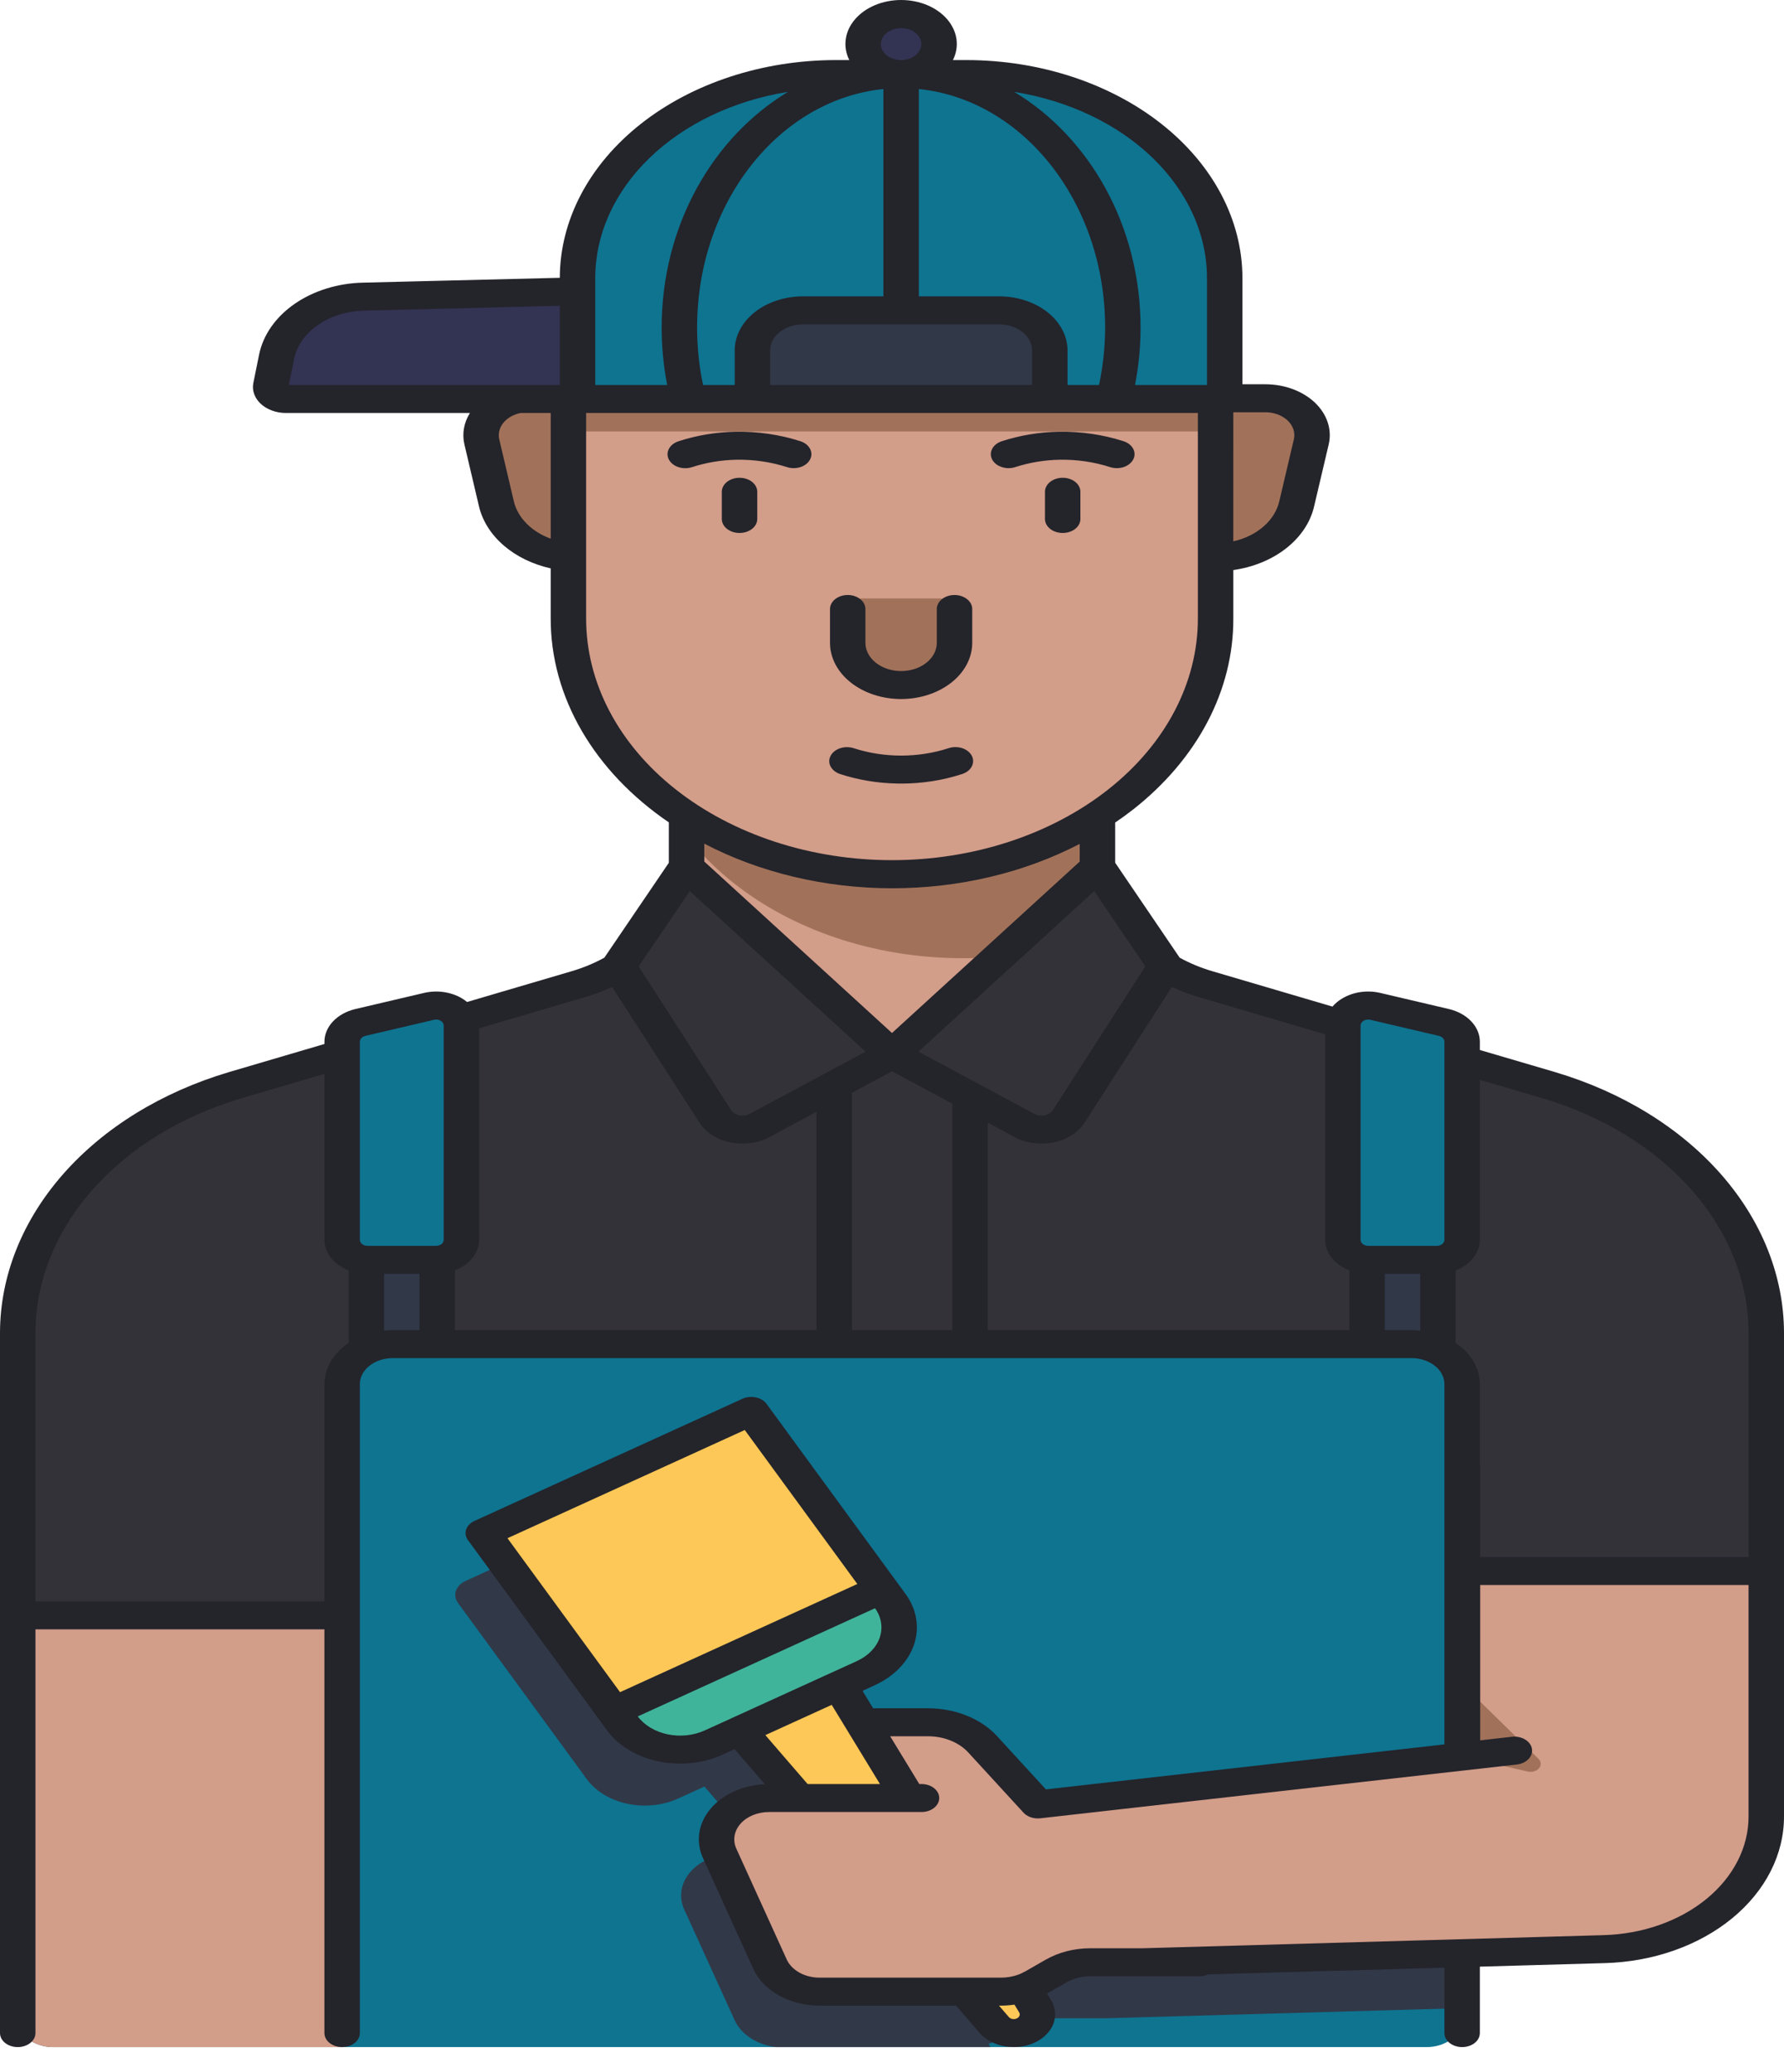 <svg width="68" height="79" viewBox="0 0 68 79" fill="none" xmlns="http://www.w3.org/2000/svg">
<path d="M67.324 68.554V50.797C67.324 48.746 66.53 46.744 65.049 45.059C63.568 43.374 61.47 42.087 59.036 41.371L45.975 37.526C44.758 37.168 43.709 36.524 42.968 35.682C42.228 34.84 41.831 33.839 41.831 32.813V29.311H26.169V32.813C26.169 33.839 25.772 34.84 25.032 35.682C24.291 36.524 23.242 37.168 22.025 37.526L8.964 41.371C6.53 42.087 4.433 43.374 2.951 45.059C1.47 46.744 0.676 48.746 0.676 50.797V76.972C0.676 77.255 0.818 77.527 1.072 77.727C1.325 77.927 1.669 78.039 2.027 78.039H13.042L67.324 68.554Z" fill="#343239"/>
<path d="M43.044 35.766C42.255 34.908 41.83 33.874 41.831 32.813V29.311H26.169V32.813C26.17 33.897 25.726 34.952 24.905 35.821C24.188 36.58 34 40.195 34 40.195C34 40.195 43.764 36.55 43.044 35.766Z" fill="#D29D89"/>
<path d="M26.17 29.311V31.857C27.826 34.004 30.468 35.562 33.544 36.205C36.62 36.848 39.892 36.528 42.676 35.31C42.123 34.55 41.832 33.689 41.831 32.813V29.311H26.17Z" fill="#A17259"/>
<path d="M52.108 51.241V46.961H54.81V52.307L52.108 51.241ZM13.964 52.307V46.961H16.666V51.241L13.964 52.307Z" fill="#313848"/>
<path d="M13.041 78.039V52.765C13.041 52.361 13.245 51.973 13.606 51.687C13.968 51.401 14.459 51.241 14.971 51.241H53.802C54.314 51.241 54.805 51.401 55.167 51.687C55.529 51.973 55.732 52.361 55.732 52.765V76.972C55.732 77.255 55.59 77.527 55.336 77.727C55.083 77.927 54.74 78.039 54.381 78.039H13.041Z" fill="#0E7490"/>
<path d="M55.732 68.459L54.394 68.882V69.57L47.085 73.989L33.774 70.677H33.264L30.642 66.378L31.647 65.92C31.938 65.787 32.192 65.611 32.396 65.401C32.6 65.191 32.75 64.951 32.836 64.696C32.923 64.44 32.945 64.174 32.901 63.911C32.858 63.649 32.749 63.396 32.581 63.166L27.67 56.448C27.62 56.379 27.552 56.318 27.472 56.269C27.391 56.221 27.3 56.185 27.202 56.164C27.104 56.143 27.002 56.138 26.901 56.148C26.801 56.159 26.704 56.185 26.616 56.225L17.738 60.273C17.561 60.354 17.432 60.487 17.379 60.643C17.326 60.8 17.354 60.966 17.456 61.106L22.367 67.825C22.534 68.054 22.758 68.255 23.023 68.416C23.289 68.577 23.593 68.695 23.916 68.764C24.24 68.832 24.578 68.85 24.91 68.815C25.242 68.781 25.562 68.695 25.852 68.562L26.85 68.107L29.07 70.677H27.961C27.64 70.677 27.324 70.738 27.04 70.855C26.755 70.972 26.511 71.141 26.326 71.348C26.142 71.556 26.023 71.795 25.98 72.046C25.938 72.297 25.972 72.552 26.08 72.791L28.002 77.013C28.123 77.28 28.332 77.516 28.609 77.696C28.885 77.877 29.218 77.995 29.572 78.039H37.752L37.678 77.918C37.836 77.866 37.985 77.799 38.123 77.721L38.897 77.277C39.28 77.057 39.741 76.939 40.214 76.939H42.205L55.732 76.554V68.459Z" fill="#313848"/>
<path d="M0.676 61.581H13.041V78.039H2.027C1.669 78.039 1.325 77.927 1.072 77.727C0.819 77.527 0.676 77.255 0.676 76.972L0.676 61.581ZM67.324 59.89V64.984H55.732L55.732 59.89H67.324Z" fill="#D29D89"/>
<path d="M46.334 21.246V15.183H48.231C48.493 15.183 48.751 15.228 48.987 15.316C49.224 15.404 49.433 15.531 49.6 15.69C49.767 15.849 49.888 16.035 49.954 16.235C50.02 16.434 50.029 16.643 49.981 16.846L49.424 19.217C49.29 19.787 48.907 20.302 48.343 20.672C47.779 21.043 47.068 21.246 46.334 21.246ZM22.013 21.246V15.183H20.116C19.855 15.183 19.597 15.228 19.36 15.316C19.124 15.404 18.914 15.531 18.747 15.69C18.58 15.849 18.46 16.035 18.394 16.235C18.328 16.434 18.319 16.643 18.366 16.846L18.924 19.217C19.058 19.787 19.441 20.302 20.005 20.672C20.569 21.043 21.28 21.246 22.013 21.246Z" fill="#A17259"/>
<path d="M21.666 13.992V23.583C21.666 24.863 21.985 26.13 22.604 27.312C23.224 28.494 24.132 29.569 25.278 30.474C26.423 31.379 27.783 32.097 29.279 32.587C30.776 33.077 32.38 33.329 34 33.329C35.62 33.329 37.224 33.077 38.721 32.587C40.217 32.097 41.577 31.379 42.723 30.474C43.868 29.569 44.776 28.494 45.396 27.312C46.016 26.13 46.334 24.863 46.334 23.583V13.992L21.666 13.992Z" fill="#D29D89"/>
<path d="M21.666 13.992H46.334V16.447H21.666V13.992ZM36.383 23.271V24.508C36.383 24.935 36.168 25.343 35.786 25.645C35.405 25.946 34.887 26.116 34.347 26.116C33.807 26.116 33.29 25.946 32.908 25.645C32.526 25.343 32.312 24.935 32.312 24.508V23.271C32.312 23.149 32.373 23.033 32.482 22.947C32.59 22.862 32.737 22.814 32.891 22.814H35.804C35.957 22.814 36.104 22.862 36.213 22.947C36.322 23.033 36.383 23.149 36.383 23.271Z" fill="#A17259"/>
<path d="M67.324 59.89V69.236C67.325 70.549 66.68 71.812 65.526 72.757C64.371 73.703 62.798 74.257 61.136 74.305L43.556 74.805L55.745 67.436V63.547L67.324 59.89Z" fill="#D29D89"/>
<path d="M39.094 77.41C38.897 77.5 38.664 77.528 38.442 77.488C38.22 77.448 38.025 77.343 37.897 77.195L27.926 65.656L31.739 63.828L39.456 76.484C39.554 76.646 39.572 76.831 39.505 77.003C39.438 77.175 39.291 77.32 39.094 77.41Z" fill="#FDC857"/>
<path d="M19.089 58.139L27.967 54.091C28.144 54.01 28.355 53.989 28.552 54.03C28.75 54.072 28.919 54.174 29.021 54.314L33.932 61.033C34.099 61.262 34.208 61.515 34.252 61.777C34.296 62.04 34.274 62.306 34.187 62.562C34.1 62.818 33.951 63.057 33.747 63.267C33.543 63.477 33.288 63.654 32.998 63.786L27.203 66.428C26.913 66.561 26.593 66.647 26.261 66.681C25.928 66.716 25.591 66.698 25.267 66.63C24.943 66.561 24.64 66.443 24.374 66.282C24.108 66.121 23.885 65.92 23.718 65.691L18.807 58.972C18.756 58.903 18.723 58.827 18.71 58.747C18.697 58.668 18.703 58.587 18.73 58.51C18.756 58.432 18.801 58.36 18.863 58.296C18.924 58.233 19.002 58.179 19.089 58.139Z" fill="#FDC857"/>
<path d="M27.203 66.428L32.998 63.786C33.288 63.654 33.543 63.477 33.747 63.267C33.951 63.057 34.1 62.818 34.187 62.562C34.274 62.306 34.296 62.04 34.252 61.777C34.208 61.515 34.099 61.262 33.932 61.033L33.601 60.58L23.387 65.238L23.718 65.691C23.885 65.92 24.108 66.121 24.374 66.282C24.64 66.443 24.943 66.561 25.267 66.63C25.591 66.698 25.928 66.716 26.261 66.681C26.593 66.647 26.913 66.561 27.203 66.428V66.428Z" fill="#40B49A"/>
<path d="M43.556 74.805H41.565C41.091 74.805 40.63 74.924 40.247 75.143L39.474 75.587C39.091 75.806 38.63 75.925 38.156 75.925H31.233C30.821 75.925 30.42 75.824 30.083 75.637C29.747 75.45 29.491 75.186 29.352 74.88L27.431 70.657C27.323 70.418 27.288 70.163 27.331 69.912C27.374 69.661 27.492 69.422 27.677 69.215C27.861 69.007 28.106 68.838 28.39 68.721C28.675 68.605 28.991 68.543 29.312 68.543H35.125L55.437 73.597L43.556 74.805Z" fill="#D29D89"/>
<path d="M57.723 66.737L39.559 68.789L37.455 66.495C37.217 66.235 36.904 66.024 36.543 65.878C36.181 65.732 35.781 65.656 35.376 65.656H32.857L34.616 68.543L42.52 73.962L47.498 74.504L57.723 66.737Z" fill="#D29D89"/>
<path d="M34.347 2.824C35.147 2.824 35.795 2.312 35.795 1.681C35.795 1.05 35.147 0.538 34.347 0.538C33.548 0.538 32.9 1.05 32.9 1.681C32.9 2.312 33.548 2.824 34.347 2.824Z" fill="#333353"/>
<path d="M23.582 11.069L13.858 11.309C13.053 11.326 12.28 11.566 11.674 11.985C11.069 12.405 10.668 12.979 10.541 13.607L10.324 14.682C10.31 14.747 10.315 14.814 10.338 14.878C10.361 14.941 10.401 15 10.455 15.051C10.509 15.101 10.577 15.141 10.653 15.169C10.729 15.197 10.812 15.211 10.895 15.211H26.575L23.582 11.069Z" fill="#333353"/>
<path d="M31.854 2.824H36.84C39.45 2.824 41.953 3.643 43.799 5.101C45.645 6.558 46.681 8.535 46.681 10.597V15.211H22.013V10.597C22.013 8.535 23.05 6.558 24.895 5.101C26.741 3.643 29.244 2.824 31.854 2.824ZM52.151 48.028H54.767C55.023 48.028 55.269 47.947 55.449 47.804C55.63 47.661 55.732 47.468 55.732 47.266V39.71C55.732 39.546 55.665 39.386 55.541 39.254C55.416 39.123 55.241 39.026 55.042 38.98L52.426 38.365C52.282 38.332 52.13 38.325 51.982 38.346C51.834 38.367 51.694 38.414 51.574 38.485C51.454 38.556 51.356 38.648 51.289 38.754C51.221 38.86 51.186 38.977 51.186 39.096V47.266C51.186 47.468 51.288 47.661 51.469 47.804C51.65 47.947 51.895 48.028 52.151 48.028ZM16.623 48.028H14.007C13.751 48.028 13.505 47.947 13.325 47.804C13.144 47.661 13.042 47.468 13.042 47.266V39.71C13.042 39.546 13.109 39.386 13.233 39.254C13.358 39.123 13.533 39.026 13.732 38.98L16.348 38.365C16.492 38.332 16.644 38.325 16.792 38.346C16.94 38.367 17.079 38.414 17.2 38.485C17.32 38.556 17.418 38.648 17.485 38.754C17.553 38.86 17.588 38.977 17.588 39.096V47.266C17.588 47.468 17.486 47.661 17.305 47.804C17.124 47.947 16.879 48.028 16.623 48.028Z" fill="#0E7490"/>
<path d="M31.412 40.176H36.588V51.241H31.412V40.176Z" fill="#343239"/>
<path d="M40.733 44.697L45.392 37.324C44.455 36.961 43.645 36.421 43.035 35.752L41.839 35.169L34 40.195V42.329L39.05 45.039C39.186 45.112 39.34 45.161 39.502 45.184C39.664 45.206 39.83 45.2 39.989 45.168C40.148 45.136 40.297 45.077 40.425 44.996C40.553 44.914 40.658 44.813 40.733 44.697H40.733ZM27.268 44.697C27.342 44.813 27.447 44.915 27.575 44.996C27.703 45.077 27.852 45.136 28.011 45.168C28.17 45.201 28.337 45.206 28.499 45.184C28.66 45.161 28.815 45.112 28.951 45.039L34 42.329V40.195L26.162 35.169L24.939 35.779C24.323 36.446 23.507 36.983 22.566 37.341L27.267 44.697H27.268Z" fill="#343239"/>
<path d="M39.05 42.905L34 40.195L41.839 33.035L44.418 36.833L40.733 42.563C40.658 42.679 40.553 42.781 40.425 42.862C40.297 42.943 40.148 43.002 39.989 43.034C39.83 43.067 39.664 43.072 39.502 43.05C39.34 43.027 39.186 42.978 39.05 42.905Z" fill="#343239"/>
<path d="M40.589 36.034C41.509 35.792 42.389 35.463 43.211 35.055L41.84 33.036L41.839 33.035L38.081 36.468C38.934 36.394 39.774 36.248 40.589 36.034Z" fill="#343239"/>
<path d="M28.95 42.905L34 40.195L26.161 33.035L23.582 36.833L27.267 42.563C27.342 42.679 27.447 42.781 27.575 42.862C27.703 42.943 27.852 43.002 28.011 43.034C28.17 43.067 28.336 43.072 28.498 43.05C28.66 43.027 28.814 42.978 28.95 42.905H28.95Z" fill="#343239"/>
<path d="M30.61 11.831H38.085C38.597 11.831 39.088 11.992 39.449 12.277C39.811 12.563 40.015 12.951 40.015 13.355V15.211H28.681V13.355C28.681 12.951 28.884 12.563 29.246 12.277C29.608 11.992 30.098 11.831 30.61 11.831Z" fill="#313848"/>
<path d="M55.732 66.963L58.234 67.534C58.313 67.552 58.397 67.55 58.474 67.528C58.551 67.505 58.617 67.464 58.662 67.41C58.708 67.356 58.73 67.292 58.727 67.228C58.723 67.163 58.693 67.101 58.642 67.05L55.745 64.209L55.732 66.963Z" fill="#A17259"/>
<path d="M59.273 40.87L56.407 40.028V39.71C56.406 39.431 56.291 39.16 56.08 38.937C55.869 38.713 55.572 38.549 55.234 38.468L52.618 37.854C52.373 37.796 52.115 37.784 51.863 37.819C51.612 37.855 51.374 37.937 51.17 38.058C51.022 38.145 50.893 38.252 50.789 38.373L46.211 37.025C45.769 36.895 45.35 36.721 44.964 36.508L42.508 32.891C42.507 32.864 42.506 32.838 42.506 32.812V31.358C42.745 31.196 42.976 31.027 43.2 30.852C44.411 29.899 45.372 28.766 46.026 27.518C46.68 26.27 47.014 24.933 47.01 23.582V21.732C47.773 21.623 48.476 21.334 49.025 20.902C49.575 20.47 49.946 19.916 50.087 19.314L50.645 16.944C50.711 16.664 50.698 16.376 50.607 16.1C50.517 15.825 50.35 15.568 50.12 15.349C49.889 15.13 49.601 14.954 49.274 14.833C48.948 14.712 48.592 14.649 48.231 14.649H47.357V10.597C47.354 8.395 46.245 6.283 44.273 4.726C42.302 3.169 39.629 2.293 36.84 2.29H36.322C36.449 2.036 36.495 1.761 36.457 1.49C36.418 1.218 36.296 0.959 36.102 0.733C35.907 0.507 35.645 0.322 35.34 0.194C35.034 0.067 34.693 0 34.347 0C34.002 0 33.661 0.067 33.355 0.194C33.049 0.322 32.788 0.507 32.593 0.733C32.398 0.959 32.276 1.218 32.238 1.49C32.199 1.761 32.245 2.036 32.372 2.29H31.854C29.068 2.293 26.396 3.168 24.425 4.724C22.453 6.28 21.343 8.389 21.338 10.59L13.84 10.775C12.877 10.796 11.954 11.083 11.23 11.584C10.506 12.086 10.027 12.771 9.875 13.523L9.657 14.598C9.628 14.739 9.639 14.884 9.688 15.021C9.737 15.159 9.823 15.287 9.941 15.396C10.059 15.505 10.205 15.592 10.37 15.652C10.534 15.713 10.713 15.744 10.895 15.744H17.912C17.68 16.115 17.607 16.536 17.702 16.943L18.26 19.315C18.395 19.869 18.721 20.382 19.203 20.797C19.685 21.213 20.304 21.514 20.991 21.668V23.583C20.99 25.057 21.392 26.514 22.17 27.855C22.947 29.195 24.081 30.388 25.494 31.351V32.812C25.494 32.839 25.493 32.866 25.492 32.893L23.036 36.509C22.649 36.721 22.23 36.895 21.789 37.025L17.803 38.198C17.741 38.147 17.675 38.1 17.604 38.058C17.4 37.936 17.162 37.855 16.911 37.819C16.659 37.784 16.401 37.796 16.156 37.854L13.54 38.468C13.202 38.549 12.905 38.713 12.694 38.937C12.483 39.16 12.368 39.431 12.367 39.71V39.799L8.727 40.871C6.169 41.631 3.965 42.987 2.406 44.76C0.848 46.533 0.008 48.639 0 50.797V77.506C0 77.647 0.071 77.783 0.198 77.883C0.324 77.983 0.496 78.039 0.675 78.039C0.854 78.039 1.026 77.983 1.153 77.883C1.28 77.783 1.351 77.647 1.351 77.506V62.114H12.366V77.506C12.366 77.647 12.437 77.783 12.564 77.883C12.69 77.983 12.862 78.039 13.041 78.039H13.042C13.221 78.039 13.393 77.983 13.52 77.883C13.646 77.783 13.717 77.647 13.717 77.506V52.878C13.717 52.876 13.716 52.874 13.716 52.872V52.765C13.717 52.502 13.849 52.25 14.084 52.065C14.319 51.879 14.638 51.774 14.971 51.774H53.802C54.135 51.774 54.454 51.879 54.689 52.065C54.924 52.25 55.056 52.502 55.057 52.765V66.5L39.867 68.215L38.002 66.182C37.701 65.854 37.306 65.588 36.849 65.404C36.393 65.22 35.888 65.123 35.376 65.123H33.339C33.32 65.123 33.302 65.126 33.283 65.127L32.875 64.458L33.336 64.248C34.076 63.909 34.616 63.353 34.838 62.7C35.059 62.047 34.944 61.352 34.517 60.766L29.22 53.52C29.176 53.459 29.117 53.406 29.046 53.363C28.976 53.321 28.896 53.289 28.81 53.271C28.724 53.253 28.635 53.248 28.547 53.258C28.459 53.267 28.374 53.289 28.297 53.325L18.083 57.982C18.006 58.017 17.939 58.064 17.885 58.12C17.831 58.175 17.791 58.239 17.768 58.306C17.745 58.374 17.739 58.445 17.751 58.514C17.763 58.584 17.791 58.651 17.836 58.711L22.801 65.504L22.802 65.505L22.803 65.506L23.133 65.957C23.344 66.248 23.625 66.502 23.962 66.706C24.298 66.91 24.682 67.059 25.092 67.145C25.501 67.233 25.928 67.255 26.349 67.211C26.769 67.168 27.174 67.059 27.541 66.891L28 66.681L29.155 68.018C28.74 68.036 28.336 68.131 27.976 68.294C27.616 68.458 27.308 68.686 27.079 68.959C26.85 69.233 26.705 69.546 26.656 69.871C26.607 70.197 26.655 70.528 26.796 70.837L28.716 75.06C28.903 75.469 29.245 75.823 29.695 76.073C30.146 76.323 30.682 76.458 31.233 76.459H36.443L37.338 77.496C37.484 77.663 37.679 77.8 37.907 77.895C38.135 77.99 38.389 78.039 38.647 78.038C38.922 78.039 39.193 77.981 39.431 77.872C39.775 77.714 40.03 77.46 40.148 77.16C40.265 76.86 40.235 76.536 40.064 76.252L39.909 75.997L40.645 75.575C40.913 75.422 41.234 75.34 41.564 75.339H45.726C45.842 75.338 45.956 75.314 46.056 75.268L55.057 75.012V77.506C55.057 77.647 55.128 77.783 55.255 77.883C55.381 77.983 55.553 78.039 55.732 78.039C55.911 78.039 56.083 77.983 56.21 77.883C56.336 77.783 56.407 77.647 56.407 77.506V74.973L61.16 74.838C62.999 74.79 64.742 74.179 66.019 73.133C67.296 72.087 68.006 70.689 68 69.236V68.558L68 68.555V50.797C67.992 48.639 67.152 46.533 65.594 44.76C64.035 42.987 61.83 41.631 59.273 40.87ZM47.01 15.716H48.231C48.394 15.716 48.554 15.744 48.701 15.799C48.847 15.853 48.977 15.933 49.081 16.031C49.184 16.13 49.259 16.245 49.3 16.369C49.341 16.493 49.347 16.623 49.317 16.749L48.76 19.119C48.675 19.476 48.467 19.807 48.158 20.075C47.849 20.343 47.451 20.538 47.009 20.637L47.01 15.716ZM20.991 20.535C20.631 20.404 20.316 20.207 20.073 19.961C19.829 19.715 19.662 19.427 19.588 19.12L19.03 16.748C18.98 16.531 19.035 16.306 19.186 16.119C19.337 15.933 19.572 15.799 19.844 15.744H20.991V20.535ZM21.338 14.677H11.008L11.209 13.691C11.311 13.185 11.634 12.723 12.122 12.386C12.61 12.048 13.231 11.856 13.88 11.842L21.338 11.658L21.338 14.677ZM13.289 51.196C13 51.389 12.768 51.629 12.608 51.9C12.449 52.171 12.366 52.466 12.366 52.765V61.048H1.351V50.797C1.358 48.856 2.113 46.963 3.515 45.368C4.917 43.774 6.899 42.554 9.199 41.87L12.367 40.938V47.266C12.367 47.508 12.454 47.746 12.617 47.952C12.78 48.157 13.013 48.323 13.289 48.429V51.196ZM43.656 36.84L40.131 42.321C40.1 42.37 40.056 42.412 40.003 42.446C39.949 42.48 39.887 42.504 39.821 42.518C39.755 42.531 39.685 42.534 39.618 42.524C39.55 42.515 39.486 42.495 39.43 42.464L35.007 40.091L41.708 33.97L43.656 36.84ZM41.156 32.844L34 39.38L26.844 32.843C26.844 32.833 26.845 32.823 26.845 32.812V32.162C28.967 33.27 31.455 33.861 33.998 33.863C36.542 33.864 39.031 33.276 41.155 32.171V32.812C41.155 32.823 41.156 32.833 41.156 32.844ZM46.006 10.597V14.677H43.263C43.404 13.952 43.475 13.219 43.474 12.485C43.474 8.603 41.521 5.222 38.655 3.501C40.728 3.834 42.592 4.722 43.931 6.015C45.27 7.308 46.003 8.926 46.006 10.597ZM42.124 12.485C42.123 13.22 42.045 13.953 41.891 14.677H40.69V13.355C40.689 12.81 40.414 12.287 39.926 11.901C39.438 11.515 38.776 11.298 38.085 11.297H35.023L35.023 3.394C38.995 3.797 42.124 7.719 42.124 12.485ZM39.339 13.355V14.677H29.356V13.355C29.356 13.092 29.488 12.841 29.724 12.655C29.959 12.469 30.277 12.365 30.61 12.364H38.085C38.417 12.365 38.736 12.469 38.971 12.655C39.206 12.841 39.339 13.092 39.339 13.355ZM34.347 1.071C34.5 1.071 34.649 1.107 34.776 1.174C34.903 1.241 35.002 1.336 35.06 1.447C35.119 1.559 35.134 1.681 35.104 1.8C35.075 1.918 35.001 2.027 34.893 2.112C34.785 2.197 34.648 2.255 34.498 2.279C34.348 2.302 34.193 2.29 34.052 2.244C33.911 2.198 33.79 2.12 33.706 2.019C33.621 1.919 33.575 1.801 33.575 1.681C33.576 1.519 33.657 1.364 33.802 1.25C33.947 1.136 34.143 1.071 34.347 1.071ZM33.672 3.394V11.297H30.61C29.919 11.298 29.257 11.515 28.769 11.901C28.28 12.287 28.006 12.81 28.005 13.355V14.677H26.8C26.784 14.604 26.768 14.531 26.754 14.456C26.632 13.804 26.57 13.145 26.571 12.485C26.571 7.719 29.699 3.797 33.672 3.394ZM22.689 10.597C22.691 8.926 23.424 7.308 24.764 6.015C26.103 4.722 27.967 3.834 30.039 3.501C27.173 5.222 25.22 8.603 25.22 12.485C25.22 13.197 25.286 13.908 25.418 14.613C25.422 14.634 25.427 14.656 25.432 14.677H22.689V10.597ZM22.341 23.582V15.744H45.659V23.582C45.659 24.792 45.357 25.989 44.771 27.107C44.185 28.224 43.327 29.239 42.244 30.094C41.161 30.949 39.876 31.627 38.462 32.09C37.047 32.553 35.531 32.791 34 32.791C32.469 32.791 30.953 32.553 29.538 32.09C28.124 31.627 26.839 30.949 25.756 30.094C24.673 29.239 23.815 28.224 23.229 27.107C22.643 25.989 22.341 24.792 22.341 23.582ZM15.991 50.707H14.971C14.86 50.708 14.75 50.714 14.64 50.726V48.561H15.991V50.707ZM16.912 47.266C16.912 47.326 16.882 47.384 16.828 47.427C16.773 47.47 16.7 47.494 16.623 47.494H14.007C13.93 47.494 13.857 47.47 13.802 47.427C13.748 47.384 13.717 47.326 13.717 47.266V39.71C13.718 39.661 13.738 39.613 13.775 39.574C13.812 39.534 13.865 39.505 13.924 39.491L16.541 38.877C16.568 38.87 16.596 38.867 16.625 38.867C16.687 38.867 16.747 38.883 16.796 38.913C16.832 38.934 16.862 38.961 16.882 38.993C16.902 39.025 16.913 39.06 16.912 39.096V47.266ZM31.123 50.707H17.341V48.428C17.617 48.322 17.85 48.157 18.013 47.951C18.176 47.746 18.263 47.508 18.263 47.266V39.201L22.26 38.025C22.631 37.915 22.99 37.78 23.332 37.623L26.666 42.805C26.783 42.988 26.949 43.149 27.152 43.278C27.355 43.407 27.591 43.5 27.843 43.551C28.095 43.602 28.358 43.611 28.614 43.575C28.871 43.54 29.115 43.462 29.33 43.347V43.346L31.123 42.384V50.707ZM31.418 40.936L28.571 42.464C28.514 42.495 28.45 42.515 28.382 42.524C28.315 42.534 28.246 42.531 28.179 42.518C28.113 42.504 28.051 42.48 27.998 42.446C27.944 42.412 27.901 42.37 27.87 42.322L24.344 36.84L26.293 33.971L32.993 40.091L31.424 40.933L31.418 40.936ZM36.298 50.707H32.474V41.659L34 40.84L36.298 42.073L36.298 50.707ZM51.432 50.707H37.649V42.798L38.67 43.346V43.347C38.886 43.462 39.13 43.54 39.386 43.575C39.643 43.611 39.906 43.602 40.158 43.551C40.41 43.5 40.645 43.407 40.848 43.278C41.051 43.149 41.217 42.988 41.335 42.805L44.668 37.622C45.01 37.78 45.368 37.915 45.739 38.025L50.511 39.43V47.266C50.511 47.508 50.598 47.746 50.761 47.951C50.924 48.157 51.156 48.322 51.432 48.428V50.707ZM54.134 50.726C54.024 50.714 53.913 50.708 53.802 50.707H52.783V48.561H54.134V50.726ZM54.767 47.494H52.151C52.074 47.494 52.001 47.47 51.946 47.427C51.892 47.384 51.861 47.326 51.861 47.266V39.096C51.861 39.06 51.871 39.025 51.892 38.993C51.912 38.961 51.941 38.934 51.978 38.913C52.027 38.883 52.087 38.867 52.149 38.867C52.178 38.867 52.206 38.87 52.233 38.877L54.849 39.491C54.909 39.505 54.962 39.534 54.999 39.573C55.036 39.613 55.056 39.661 55.057 39.71V47.266C55.056 47.326 55.026 47.384 54.972 47.427C54.917 47.47 54.844 47.494 54.767 47.494ZM33.541 68.011H30.783L29.173 66.146L31.702 64.993L33.541 68.011ZM23.634 64.509L19.343 58.64L28.388 54.515L32.678 60.385L23.634 64.509ZM27.868 65.509L27.867 65.51L26.865 65.966C26.437 66.162 25.927 66.216 25.448 66.116C24.97 66.016 24.56 65.77 24.31 65.433L33.353 61.309C33.597 61.649 33.661 62.052 33.532 62.429C33.402 62.806 33.089 63.128 32.66 63.324L31.659 63.781L31.657 63.781L27.868 65.509ZM38.755 76.948C38.706 76.971 38.647 76.978 38.591 76.968C38.535 76.958 38.486 76.932 38.454 76.894L38.078 76.459H38.156C38.328 76.458 38.499 76.445 38.668 76.421L38.846 76.714C38.871 76.755 38.876 76.802 38.859 76.845C38.842 76.889 38.805 76.926 38.755 76.948ZM66.649 69.236C66.654 70.412 66.079 71.544 65.045 72.391C64.011 73.238 62.6 73.733 61.111 73.772L43.542 74.272H41.564C40.948 74.271 40.348 74.425 39.851 74.712L39.079 75.154C38.982 75.209 38.878 75.256 38.769 75.293C38.575 75.358 38.367 75.392 38.156 75.392H31.233C30.96 75.391 30.695 75.325 30.472 75.201C30.249 75.077 30.08 74.902 29.987 74.7L28.067 70.476C27.995 70.318 27.972 70.149 28 69.983C28.028 69.817 28.107 69.658 28.229 69.521C28.351 69.384 28.513 69.272 28.701 69.195C28.89 69.118 29.099 69.077 29.311 69.078H34.613L34.616 69.078H35.125C35.304 69.078 35.476 69.021 35.602 68.921C35.729 68.821 35.8 68.686 35.8 68.544C35.8 68.403 35.729 68.267 35.602 68.167C35.476 68.067 35.304 68.011 35.125 68.011H35.04L33.93 66.19H35.375C35.674 66.19 35.969 66.246 36.235 66.354C36.502 66.461 36.732 66.617 36.908 66.808L39.012 69.102C39.074 69.17 39.157 69.226 39.252 69.264C39.347 69.302 39.452 69.322 39.559 69.322C39.591 69.322 39.623 69.32 39.654 69.317L57.818 67.266C57.906 67.256 57.991 67.232 58.067 67.197C58.143 67.161 58.21 67.114 58.263 67.058C58.316 67.001 58.355 66.938 58.377 66.87C58.399 66.802 58.404 66.731 58.391 66.662C58.379 66.593 58.349 66.526 58.304 66.466C58.258 66.405 58.199 66.353 58.128 66.311C58.057 66.269 57.976 66.238 57.89 66.221C57.804 66.203 57.715 66.199 57.627 66.209L56.42 66.346V60.424H66.649L66.649 69.236ZM66.649 52.847L66.649 52.851V59.357H56.42V55.959C56.42 55.926 56.416 55.893 56.407 55.86V52.765C56.407 52.466 56.325 52.171 56.165 51.9C56.006 51.629 55.773 51.389 55.484 51.196V48.429C55.761 48.323 55.994 48.157 56.157 47.952C56.32 47.746 56.407 47.508 56.407 47.266V41.166L58.801 41.87C61.101 42.554 63.083 43.774 64.485 45.368C65.887 46.963 66.642 48.856 66.649 50.797V52.847ZM40.506 18.214C40.327 18.214 40.155 18.27 40.029 18.37C39.902 18.47 39.831 18.606 39.831 18.748V19.785C39.831 19.926 39.902 20.062 40.029 20.162C40.155 20.262 40.327 20.318 40.506 20.318C40.685 20.318 40.857 20.262 40.984 20.162C41.11 20.062 41.181 19.926 41.181 19.785V18.748C41.181 18.606 41.11 18.47 40.984 18.37C40.857 18.27 40.685 18.214 40.506 18.214ZM26.382 17.807C26.918 17.633 27.489 17.537 28.068 17.526C28.728 17.514 29.384 17.61 29.996 17.807C30.161 17.861 30.347 17.86 30.513 17.806C30.678 17.751 30.809 17.647 30.877 17.516C30.945 17.385 30.944 17.238 30.875 17.108C30.806 16.977 30.674 16.874 30.508 16.82C29.723 16.568 28.881 16.445 28.034 16.459C27.291 16.474 26.557 16.596 25.869 16.82C25.786 16.846 25.711 16.885 25.647 16.934C25.583 16.984 25.533 17.043 25.498 17.108C25.463 17.172 25.445 17.242 25.444 17.312C25.444 17.383 25.461 17.453 25.495 17.518C25.529 17.583 25.579 17.642 25.642 17.692C25.705 17.742 25.78 17.782 25.862 17.808C25.945 17.835 26.033 17.849 26.122 17.849C26.212 17.849 26.3 17.834 26.382 17.807ZM32.028 29.51C32.715 29.734 33.449 29.856 34.193 29.87C34.245 29.872 34.297 29.872 34.35 29.872C35.145 29.872 35.932 29.749 36.667 29.51C36.75 29.484 36.825 29.445 36.889 29.396C36.953 29.347 37.004 29.288 37.038 29.223C37.073 29.158 37.092 29.088 37.092 29.018C37.093 28.947 37.076 28.877 37.042 28.812C37.008 28.747 36.958 28.688 36.895 28.638C36.832 28.588 36.757 28.548 36.675 28.521C36.592 28.494 36.504 28.481 36.414 28.481C36.325 28.481 36.237 28.495 36.155 28.523C34.997 28.899 33.698 28.899 32.541 28.523C32.375 28.469 32.189 28.47 32.024 28.524C31.859 28.579 31.727 28.683 31.66 28.814C31.591 28.945 31.592 29.091 31.661 29.222C31.73 29.353 31.862 29.456 32.028 29.51ZM38.443 17.847C38.531 17.847 38.618 17.833 38.699 17.807C39.235 17.633 39.806 17.537 40.386 17.526C41.046 17.514 41.702 17.61 42.313 17.807C42.479 17.861 42.665 17.86 42.83 17.806C42.995 17.751 43.126 17.647 43.194 17.516C43.262 17.385 43.262 17.238 43.193 17.108C43.123 16.977 42.992 16.874 42.826 16.82C42.041 16.568 41.199 16.445 40.351 16.459C39.608 16.474 38.874 16.596 38.186 16.82C38.042 16.867 37.922 16.952 37.848 17.061C37.774 17.17 37.75 17.296 37.78 17.417C37.81 17.538 37.893 17.647 38.014 17.726C38.135 17.804 38.286 17.847 38.443 17.847H38.443ZM28.189 18.214C28.01 18.214 27.838 18.27 27.711 18.37C27.584 18.47 27.513 18.606 27.513 18.748V19.785C27.513 19.926 27.584 20.062 27.711 20.162C27.838 20.262 28.01 20.318 28.189 20.318C28.368 20.318 28.54 20.262 28.666 20.162C28.793 20.062 28.864 19.926 28.864 19.785V18.748C28.864 18.606 28.793 18.47 28.666 18.37C28.54 18.27 28.368 18.214 28.189 18.214ZM34.347 26.649C35.066 26.648 35.755 26.423 36.263 26.021C36.772 25.62 37.057 25.075 37.058 24.508V23.217C37.058 23.075 36.987 22.94 36.86 22.84C36.734 22.739 36.562 22.683 36.383 22.683C36.204 22.683 36.032 22.739 35.905 22.84C35.779 22.94 35.707 23.075 35.707 23.217V24.508C35.707 24.793 35.564 25.066 35.309 25.267C35.054 25.469 34.708 25.582 34.347 25.582C33.987 25.582 33.641 25.469 33.386 25.267C33.131 25.066 32.987 24.793 32.987 24.508V23.217C32.987 23.075 32.916 22.94 32.79 22.84C32.663 22.739 32.491 22.683 32.312 22.683C32.133 22.683 31.961 22.739 31.835 22.84C31.708 22.94 31.637 23.075 31.637 23.217V24.508C31.638 25.075 31.923 25.62 32.431 26.021C32.94 26.423 33.629 26.648 34.347 26.649Z" fill="#24242B"/>
</svg>
